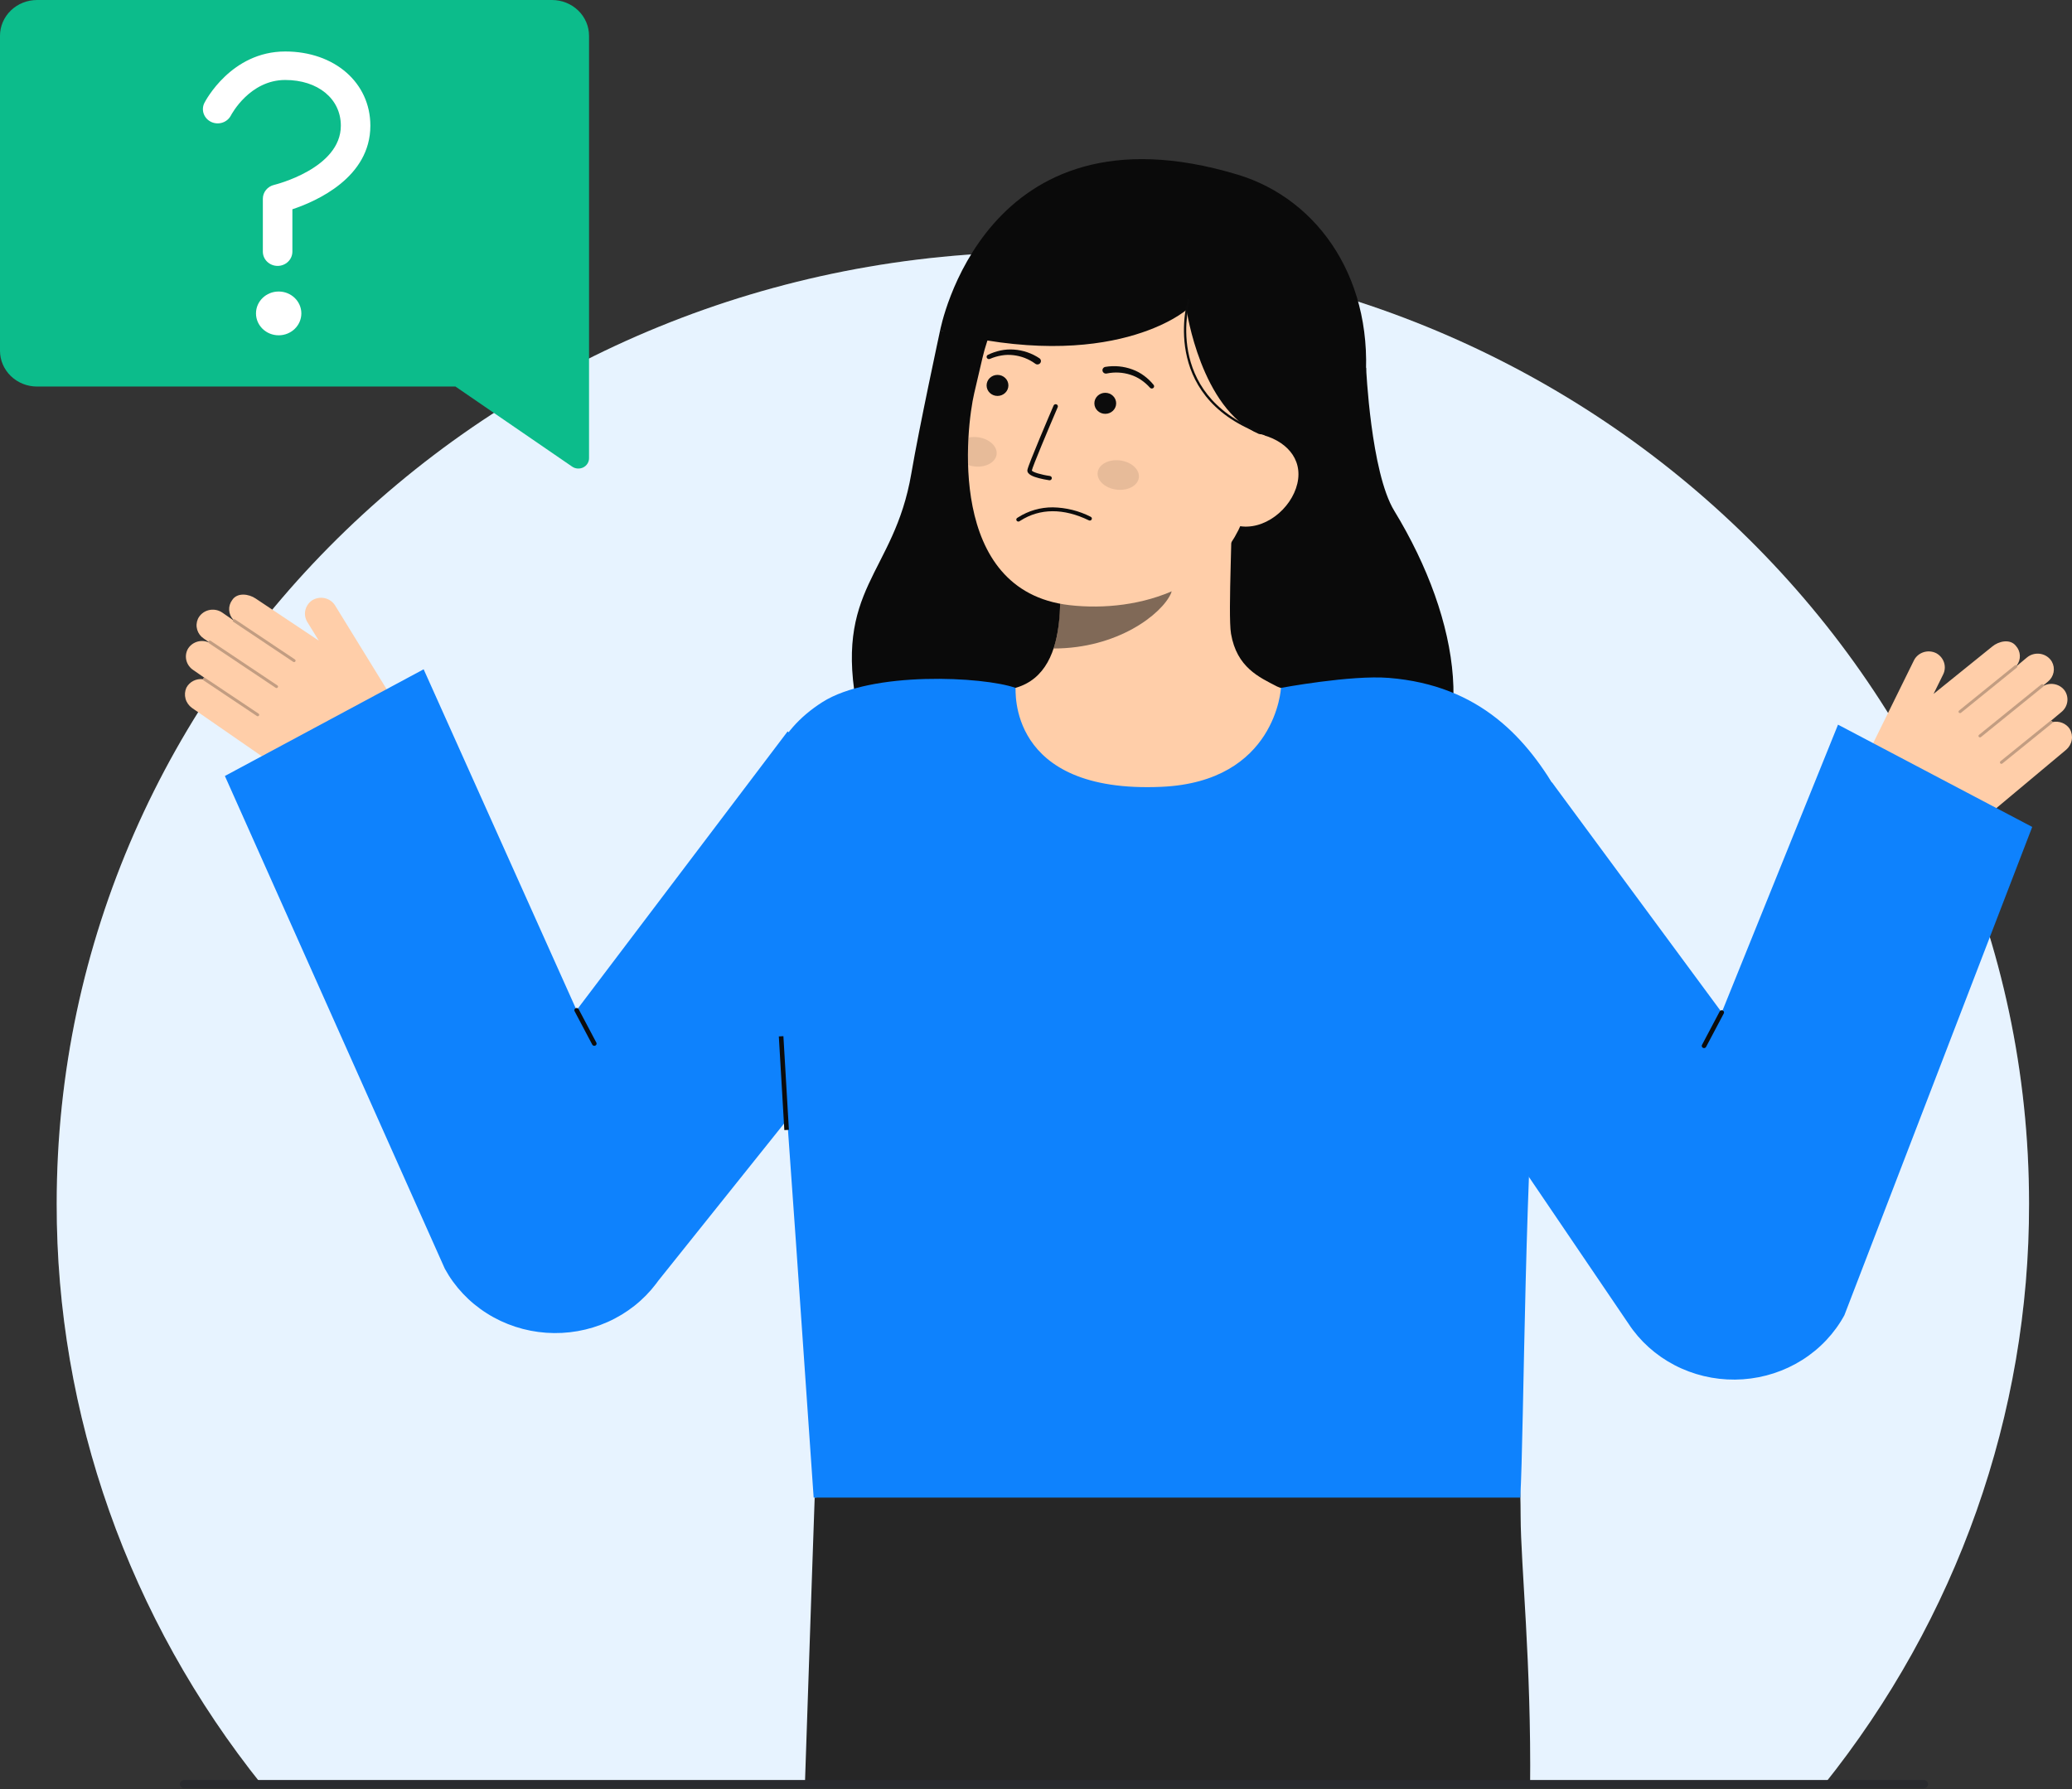 <svg width="301" height="260" viewBox="0 0 301 260" fill="none" xmlns="http://www.w3.org/2000/svg">
<rect x="0" y="0" width="301" height="260" fill="#333333" stroke="none"/>
<path d="M294.761 174.89C294.81 205.479 284.305 235.212 264.902 259.397H38.094C18.691 235.212 8.185 205.479 8.235 174.89C8.235 98.516 72.378 36.607 151.501 36.607C230.624 36.607 294.761 98.518 294.761 174.89Z" fill="white"/>
<path opacity="0.1" d="M294.761 174.89C294.81 205.479 284.305 235.212 264.902 259.397H38.094C18.691 235.212 8.185 205.479 8.235 174.89C8.235 98.516 72.378 36.607 151.501 36.607C230.624 36.607 294.761 98.518 294.761 174.89Z" fill="#0E82FD"/>
<path d="M222.277 259.844H162.017L158.402 213.421L220.118 215.519C220.118 215.519 220.865 210.106 220.902 220.366C220.927 227.483 222.467 241.594 222.277 259.844Z" fill="#262626"/>
<path d="M183.93 210.754C183.874 211.859 183.812 212.97 183.737 214.075C182.777 229.474 180.571 244.777 177.138 259.843H116.911C117.695 236.272 118.349 217.601 118.349 217.601L158.402 213.42L160.804 213.167L183.93 210.754Z" fill="#262626"/>
<path d="M198.456 53.444C198.456 53.444 199.139 68.627 202.537 74.207C212.328 90.27 214.845 108.15 204.434 117.227C194.023 126.304 129.044 124.974 124.638 103.458C120.928 85.344 129.868 83.606 132.391 68.788C133.532 62.084 136.565 48.039 136.565 48.039" fill="#0A0A0A"/>
<path d="M142.857 101.093C142.969 101.079 144.213 121.019 168.212 119.281C184.826 118.079 190.749 101.065 191.13 101.065C189.338 100.698 186.322 100.163 185.527 99.753C182.911 98.396 179.674 96.985 178.83 92.081C178.344 89.254 179.169 74.795 178.915 71.935L153.413 77.429C153.769 83.469 156.264 97.47 147.522 99.95C146.068 100.358 144.501 100.734 142.857 101.093Z" fill="#FFCEA9"/>
<path opacity="0.52" d="M153.056 94.227C153.455 92.984 153.713 91.703 153.823 90.406C154.104 87.447 154.048 84.468 153.657 81.52C158.84 80.845 163.723 78.78 167.751 75.559C168.224 77.248 170.829 84.624 170.108 86.228C168.745 89.26 162.34 94.227 153.056 94.227Z" fill="#0C0C0C"/>
<path d="M155.34 87.925C165.369 89.091 178.468 85.501 181.474 72.64L184.186 61.037C187.192 48.176 182.631 36.227 170.087 33.494C157.542 30.763 145.729 39.146 142.723 52.008L141.523 57.145C140.37 62.079 137.447 85.847 155.34 87.925Z" fill="#FFCEA9"/>
<path d="M152.942 73.718C154.867 73.753 156.757 74.224 158.459 75.094C158.528 75.129 158.58 75.19 158.603 75.262C158.627 75.334 158.62 75.412 158.585 75.48C158.55 75.547 158.488 75.598 158.415 75.623C158.341 75.648 158.26 75.644 158.189 75.612C154.517 73.824 151.074 73.839 148.233 75.656C148.175 75.694 148.116 75.73 148.054 75.762C147.984 75.791 147.904 75.792 147.832 75.766C147.76 75.74 147.701 75.688 147.668 75.622C147.634 75.555 147.628 75.478 147.651 75.408C147.674 75.337 147.725 75.277 147.792 75.241C147.814 75.229 147.852 75.205 147.903 75.172C149.395 74.214 151.15 73.708 152.942 73.718Z" fill="#0C0C0C"/>
<path d="M152.452 69.781H152.427C151.911 69.705 151.401 69.602 150.897 69.472C150.144 69.273 149.155 68.932 149.252 68.28C149.363 67.536 152.675 59.809 153.053 58.931C153.068 58.891 153.092 58.856 153.122 58.825C153.152 58.795 153.188 58.771 153.228 58.755C153.268 58.738 153.311 58.73 153.354 58.729C153.397 58.729 153.44 58.737 153.481 58.753C153.521 58.769 153.557 58.793 153.587 58.823C153.618 58.853 153.642 58.888 153.658 58.927C153.674 58.966 153.682 59.008 153.681 59.05C153.68 59.091 153.67 59.133 153.652 59.171C152.239 62.461 149.969 67.869 149.895 68.369C149.989 68.596 151.24 68.982 152.522 69.161C152.605 69.173 152.679 69.215 152.731 69.279C152.782 69.343 152.805 69.423 152.797 69.503C152.788 69.584 152.747 69.657 152.684 69.71C152.62 69.762 152.538 69.788 152.454 69.784L152.452 69.781Z" fill="#0C0C0C"/>
<path d="M194.142 65.447L182.896 63.063C174.445 59.426 172.369 45.014 172.369 45.014C172.369 45.014 161.602 54.46 136.568 48.038C136.568 48.038 142.855 14.239 179.78 25.371C191.686 28.96 199.891 40.943 198.252 56.536C197.101 67.46 194.142 65.447 194.142 65.447Z" fill="#0A0A0A"/>
<path d="M179.779 76.388C183.591 77.218 187.602 73.953 188.462 70.275C189.322 66.596 186.706 63.892 182.892 63.063L180.351 65.1L176.502 75.678L179.779 76.388Z" fill="#FFCEA9"/>
<path d="M151.002 52.061C149.908 51.326 148.629 50.888 147.299 50.793C146.644 50.743 145.986 50.788 145.345 50.927C144.711 51.061 144.097 51.273 143.517 51.556C143.437 51.592 143.376 51.657 143.345 51.737C143.314 51.817 143.317 51.905 143.352 51.983C143.388 52.061 143.454 52.123 143.535 52.154C143.617 52.186 143.709 52.186 143.79 52.154L143.815 52.144C144.349 51.913 144.912 51.747 145.49 51.65C146.061 51.552 146.644 51.538 147.219 51.608C148.361 51.739 149.446 52.159 150.365 52.826L150.395 52.849C150.501 52.929 150.636 52.965 150.77 52.949C150.904 52.932 151.026 52.866 151.109 52.763C151.192 52.66 151.229 52.529 151.213 52.4C151.196 52.271 151.127 52.153 151.02 52.073L151.002 52.061Z" fill="#0C0C0C"/>
<path d="M160.827 54.26C161.953 54.033 163.12 54.098 164.211 54.448C164.763 54.621 165.284 54.873 165.758 55.196C166.238 55.521 166.674 55.902 167.056 56.331L167.074 56.349C167.133 56.412 167.216 56.449 167.304 56.454C167.392 56.458 167.478 56.43 167.545 56.374C167.611 56.318 167.652 56.24 167.66 56.155C167.667 56.07 167.64 55.986 167.585 55.92C167.185 55.426 166.722 54.983 166.207 54.601C165.689 54.213 165.113 53.902 164.498 53.679C163.253 53.218 161.903 53.089 160.588 53.306C160.521 53.315 160.456 53.338 160.398 53.372C160.34 53.406 160.29 53.452 160.25 53.505C160.21 53.558 160.182 53.619 160.167 53.683C160.152 53.747 160.151 53.813 160.163 53.878C160.174 53.943 160.2 54.004 160.237 54.059C160.274 54.114 160.322 54.162 160.379 54.199C160.435 54.236 160.498 54.261 160.565 54.274C160.632 54.286 160.701 54.286 160.767 54.273L160.788 54.269L160.827 54.26Z" fill="#0C0C0C"/>
<path d="M182.874 62.924L182.997 62.625C168.835 57.173 172.833 43.706 172.874 43.57L172.556 43.478C172.514 43.616 168.424 57.361 182.874 62.924Z" fill="#0C0C0C"/>
<path d="M144.907 57.53C145.781 57.53 146.491 56.845 146.491 56.001C146.491 55.157 145.781 54.472 144.907 54.472C144.032 54.472 143.323 55.157 143.323 56.001C143.323 56.845 144.032 57.53 144.907 57.53Z" fill="#0C0C0C"/>
<path d="M160.563 60.131C161.437 60.131 162.146 59.446 162.146 58.602C162.146 57.758 161.437 57.073 160.563 57.073C159.688 57.073 158.979 57.758 158.979 58.602C158.979 59.446 159.688 60.131 160.563 60.131Z" fill="#0C0C0C"/>
<path opacity="0.1" d="M165.437 69.434C165.61 68.266 164.413 67.134 162.764 66.907C161.114 66.679 159.637 67.441 159.463 68.609C159.29 69.777 160.487 70.909 162.137 71.136C163.787 71.364 165.264 70.602 165.437 69.434Z" fill="#0C0C0C"/>
<path opacity="0.1" d="M144.772 66.062C144.595 67.228 143.118 67.989 141.468 67.764C141.183 67.724 140.903 67.656 140.633 67.561C140.589 66.165 140.617 64.822 140.69 63.582C141.152 63.482 141.629 63.466 142.097 63.534C143.747 63.758 144.943 64.891 144.772 66.062Z" fill="#0C0C0C"/>
<path d="M27.077 99.923C27.298 99.501 27.649 99.155 28.082 98.934C28.515 98.713 29.009 98.627 29.494 98.688C29.49 98.66 29.493 98.631 29.503 98.604C29.513 98.577 29.529 98.553 29.551 98.534C29.573 98.514 29.599 98.501 29.628 98.493C29.656 98.486 29.686 98.485 29.715 98.492L28.076 97.358C27.586 97.034 27.234 96.549 27.084 95.994C26.935 95.439 26.999 94.851 27.265 94.338C27.544 93.839 28.005 93.459 28.558 93.27C29.112 93.081 29.718 93.097 30.26 93.315C30.256 93.292 30.272 93.271 30.275 93.248L29.602 92.782C29.141 92.475 28.804 92.023 28.649 91.504C28.493 90.985 28.528 90.43 28.748 89.933C28.892 89.624 29.106 89.35 29.373 89.13C29.641 88.911 29.955 88.751 30.294 88.663C30.634 88.575 30.989 88.561 31.334 88.621C31.68 88.682 32.007 88.816 32.293 89.013L33.846 90.088C33.851 90.079 33.846 90.069 33.853 90.06C33.859 90.052 33.876 90.049 33.885 90.04C33.528 89.653 33.317 89.16 33.289 88.642C33.26 88.124 33.415 87.613 33.727 87.191C34.463 86.052 36.154 86.284 37.159 86.979L46.306 93.078L44.671 90.421C44.342 89.91 44.227 89.298 44.348 88.708C44.469 88.118 44.817 87.594 45.323 87.242C45.59 87.069 45.892 86.951 46.208 86.894C46.525 86.837 46.85 86.844 47.164 86.912C47.479 86.981 47.775 87.11 48.035 87.293C48.296 87.476 48.515 87.708 48.68 87.975L57.607 102.482C58.654 104.183 58.973 106.212 58.495 108.137C58.017 110.062 56.78 111.731 55.048 112.79C53.039 114.018 50.695 114.639 48.318 114.573C45.941 114.508 43.638 113.758 41.705 112.421L27.892 102.865C27.432 102.535 27.102 102.065 26.954 101.531C26.806 100.996 26.849 100.43 27.077 99.923Z" fill="#FFCEA9"/>
<g opacity="0.25">
<path d="M42.9 96.119C42.866 96.163 42.816 96.194 42.76 96.203C42.703 96.213 42.645 96.201 42.598 96.169L33.907 90.356C33.883 90.34 33.861 90.32 33.845 90.297C33.828 90.273 33.817 90.247 33.811 90.219C33.806 90.191 33.806 90.162 33.812 90.135C33.818 90.107 33.83 90.081 33.846 90.057C33.863 90.034 33.884 90.014 33.909 89.999C33.934 89.984 33.962 89.974 33.991 89.969C34.02 89.965 34.049 89.966 34.078 89.972C34.106 89.979 34.133 89.991 34.157 90.008L42.848 95.819C42.895 95.851 42.928 95.9 42.938 95.955C42.949 96.01 42.936 96.067 42.903 96.112L42.9 96.119Z" fill="#0C0C0C"/>
</g>
<g opacity="0.25">
<path d="M40.351 99.887C40.317 99.932 40.267 99.963 40.21 99.972C40.154 99.981 40.096 99.969 40.049 99.938L30.35 93.452C30.302 93.42 30.27 93.371 30.259 93.316C30.249 93.261 30.262 93.204 30.294 93.158C30.329 93.113 30.379 93.083 30.436 93.073C30.493 93.063 30.551 93.075 30.599 93.105L40.298 99.59C40.346 99.621 40.379 99.67 40.389 99.725C40.399 99.781 40.387 99.837 40.354 99.883L40.351 99.887Z" fill="#0C0C0C"/>
</g>
<g opacity="0.25">
<path d="M37.614 103.986C37.581 104.031 37.53 104.061 37.474 104.071C37.418 104.08 37.36 104.068 37.313 104.037L29.576 98.863C29.531 98.83 29.501 98.782 29.492 98.728C29.484 98.674 29.497 98.62 29.529 98.575C29.561 98.53 29.609 98.499 29.664 98.488C29.72 98.477 29.777 98.487 29.825 98.516L37.562 103.689C37.609 103.721 37.642 103.77 37.653 103.825C37.663 103.881 37.65 103.937 37.617 103.984L37.614 103.986Z" fill="#0C0C0C"/>
</g>
<path d="M61.543 97.248L83.761 146.775L114.418 106.275L140.986 129.392L95.617 186.108L95.32 186.513C93.504 188.914 91.084 190.829 88.29 192.078C85.495 193.326 82.417 193.868 79.346 193.651C76.275 193.434 73.311 192.466 70.735 190.837C68.158 189.209 66.053 186.975 64.619 184.344L32.67 112.75L61.543 97.248Z" fill="#0E82FD"/>
<path d="M86.333 151.958C86.39 151.958 86.446 151.944 86.496 151.917C86.545 151.89 86.587 151.851 86.617 151.804C86.647 151.757 86.663 151.703 86.666 151.648C86.668 151.593 86.655 151.539 86.629 151.49L84.059 146.629C84.017 146.556 83.948 146.501 83.865 146.476C83.782 146.452 83.693 146.459 83.615 146.497C83.538 146.535 83.48 146.601 83.451 146.68C83.424 146.759 83.429 146.846 83.466 146.921L86.036 151.783C86.064 151.835 86.106 151.88 86.159 151.91C86.211 151.941 86.271 151.958 86.333 151.958Z" fill="#0C0C0C"/>
<path d="M113.04 144.992C113.796 153.564 117.473 207.042 118.2 217.601H220.85C221.416 208.077 221.467 166.438 223.613 147.816C225.662 130.047 229.679 121.15 226.734 115.897C221.921 107.311 215.008 99.568 201.756 98.499C196.249 98.054 186.087 99.951 186.087 99.951C186.087 99.951 185.388 113.567 168.761 114.324C146.124 115.355 147.628 99.986 147.523 99.948C142.857 98.302 126.615 97.463 119.462 102.023C105.816 110.721 111.436 126.827 113.04 144.992Z" fill="#0E82FD"/>
<path d="M113.805 150.556L113.14 150.592L113.94 164.204L114.605 164.168L113.805 150.556Z" fill="#0C0C0C"/>
<path d="M300.688 105.933C300.428 105.532 300.045 105.22 299.594 105.038C299.142 104.856 298.643 104.815 298.165 104.918C298.167 104.89 298.161 104.861 298.149 104.835C298.136 104.81 298.118 104.787 298.094 104.77C298.071 104.753 298.043 104.741 298.014 104.736C297.985 104.732 297.955 104.734 297.927 104.743L299.451 103.468C299.908 103.101 300.213 102.588 300.308 102.022C300.404 101.456 300.284 100.876 299.97 100.388C299.645 99.917 299.149 99.579 298.58 99.44C298.011 99.301 297.409 99.371 296.89 99.636C296.89 99.613 296.875 99.593 296.869 99.571L297.495 99.047C297.924 98.7 298.216 98.221 298.322 97.69C298.427 97.159 298.339 96.61 298.073 96.134C297.9 95.839 297.661 95.585 297.373 95.391C297.086 95.196 296.758 95.065 296.412 95.007C296.066 94.95 295.711 94.967 295.372 95.058C295.034 95.149 294.721 95.311 294.456 95.533L293.01 96.742C293.005 96.733 293.01 96.722 293.002 96.715C292.994 96.707 292.978 96.706 292.968 96.698C293.287 96.28 293.449 95.77 293.427 95.252C293.406 94.734 293.203 94.239 292.852 93.847C292.011 92.777 290.348 93.16 289.415 93.941L280.888 100.827L282.263 98.037C282.542 97.499 282.599 96.878 282.422 96.301C282.246 95.723 281.848 95.232 281.311 94.927C281.028 94.778 280.716 94.687 280.396 94.659C280.075 94.63 279.752 94.665 279.445 94.762C279.139 94.858 278.856 95.013 278.614 95.219C278.372 95.424 278.176 95.674 278.038 95.955L270.533 111.194C269.653 112.981 269.529 115.03 270.188 116.904C270.848 118.779 272.238 120.331 274.064 121.231C276.182 122.276 278.575 122.685 280.936 122.408C283.297 122.131 285.519 121.18 287.316 119.677L300.159 108.932C300.584 108.563 300.868 108.066 300.964 107.521C301.06 106.977 300.963 106.417 300.688 105.933Z" fill="#FFCEA9"/>
<g opacity="0.25">
<path d="M284.569 103.548C284.607 103.59 284.66 103.615 284.717 103.619C284.774 103.623 284.83 103.606 284.874 103.571L292.973 97.012C292.995 96.995 293.014 96.973 293.027 96.948C293.04 96.924 293.048 96.897 293.051 96.869C293.053 96.841 293.05 96.814 293.042 96.787C293.033 96.761 293.019 96.736 293.001 96.715C292.982 96.694 292.959 96.676 292.934 96.663C292.908 96.65 292.881 96.643 292.852 96.64C292.823 96.638 292.795 96.641 292.767 96.649C292.74 96.657 292.714 96.671 292.692 96.689L284.593 103.247C284.548 103.283 284.52 103.335 284.515 103.39C284.51 103.446 284.529 103.501 284.566 103.544L284.569 103.548Z" fill="#0C0C0C"/>
</g>
<g opacity="0.25">
<path d="M287.467 107.075C287.505 107.116 287.558 107.142 287.615 107.146C287.672 107.15 287.728 107.132 287.772 107.097L296.81 99.778C296.855 99.742 296.883 99.69 296.888 99.634C296.893 99.579 296.875 99.523 296.838 99.48C296.799 99.439 296.746 99.413 296.689 99.409C296.632 99.404 296.575 99.42 296.529 99.454L287.491 106.773C287.447 106.809 287.419 106.861 287.414 106.917C287.409 106.973 287.427 107.028 287.464 107.071L287.467 107.075Z" fill="#0C0C0C"/>
</g>
<g opacity="0.25">
<path d="M290.583 110.915C290.621 110.956 290.674 110.981 290.731 110.986C290.788 110.99 290.844 110.972 290.888 110.937L298.099 105.096C298.143 105.06 298.171 105.009 298.176 104.953C298.181 104.897 298.163 104.842 298.126 104.799C298.088 104.756 298.035 104.729 297.977 104.724C297.919 104.719 297.862 104.737 297.817 104.773L290.607 110.611C290.562 110.647 290.535 110.699 290.53 110.755C290.525 110.81 290.543 110.866 290.58 110.909L290.583 110.915Z" fill="#0C0C0C"/>
</g>
<path d="M267.01 105.294L250.119 147.105L225.456 113.68L198.893 136.798L236.934 192.869L237.232 193.275C239.048 195.675 241.467 197.59 244.262 198.839C247.056 200.088 250.134 200.629 253.206 200.412C256.277 200.195 259.241 199.227 261.817 197.599C264.394 195.971 266.498 193.736 267.933 191.106L295.221 120.154L267.01 105.294Z" fill="#0E82FD"/>
<path d="M247.548 152.288C247.491 152.288 247.435 152.274 247.386 152.247C247.336 152.22 247.294 152.181 247.264 152.134C247.235 152.087 247.218 152.034 247.216 151.979C247.213 151.924 247.226 151.869 247.252 151.82L249.822 146.959C249.863 146.884 249.932 146.828 250.016 146.803C250.099 146.777 250.19 146.784 250.268 146.823C250.346 146.861 250.405 146.928 250.433 147.008C250.46 147.089 250.454 147.176 250.415 147.252L247.845 152.113C247.817 152.165 247.775 152.21 247.722 152.241C247.67 152.272 247.61 152.288 247.548 152.288Z" fill="#0C0C0C"/>
<path d="M279.483 259.84H26.737C26.575 259.836 26.421 259.77 26.308 259.658C26.195 259.546 26.132 259.396 26.132 259.239C26.132 259.083 26.195 258.933 26.308 258.821C26.421 258.708 26.575 258.643 26.737 258.639H279.483C279.645 258.643 279.799 258.708 279.911 258.821C280.024 258.933 280.087 259.083 280.087 259.239C280.087 259.396 280.024 259.546 279.911 259.658C279.799 259.77 279.645 259.836 279.483 259.84Z" fill="#292A2E"/>
<path d="M85.569 66.584V5.196C85.569 3.819 85.002 2.497 83.993 1.523C82.984 0.548 81.615 0.001 80.188 0L5.384 0C3.956 0 2.586 0.547 1.577 1.522C0.567 2.497 0 3.818 0 5.196L0 50.969C0 52.347 0.567 53.669 1.577 54.644C2.586 55.618 3.956 56.166 5.384 56.166H66.167L83.12 67.804C83.352 67.963 83.624 68.058 83.909 68.077C84.192 68.097 84.477 68.04 84.73 67.915C84.983 67.788 85.195 67.598 85.343 67.363C85.491 67.128 85.569 66.859 85.569 66.584Z" fill="#0CBC8B"/>
<path d="M40.482 48.719C42.302 48.719 43.777 47.295 43.777 45.538C43.777 43.782 42.302 42.358 40.482 42.358C38.663 42.358 37.188 43.782 37.188 45.538C37.188 47.295 38.663 48.719 40.482 48.719Z" fill="white"/>
<path d="M40.329 38.636C39.76 38.636 39.215 38.418 38.812 38.029C38.41 37.641 38.184 37.115 38.184 36.566V28.876C38.184 28.412 38.346 27.96 38.644 27.596C38.942 27.23 39.358 26.973 39.826 26.864C39.919 26.842 49.514 24.498 49.514 18.265C49.514 14.355 46.192 11.621 41.437 11.621C36.287 11.621 33.639 16.592 33.53 16.802C33.272 17.285 32.828 17.652 32.293 17.822C31.758 17.992 31.175 17.953 30.671 17.712C30.166 17.471 29.779 17.048 29.595 16.534C29.41 16.02 29.443 15.457 29.685 14.966C29.842 14.662 33.591 7.481 41.437 7.481C48.602 7.481 53.803 12.015 53.803 18.263C53.803 25.793 45.973 29.242 42.474 30.407V36.566C42.474 37.115 42.248 37.641 41.845 38.029C41.443 38.418 40.898 38.636 40.329 38.636Z" fill="white"/>
</svg>
